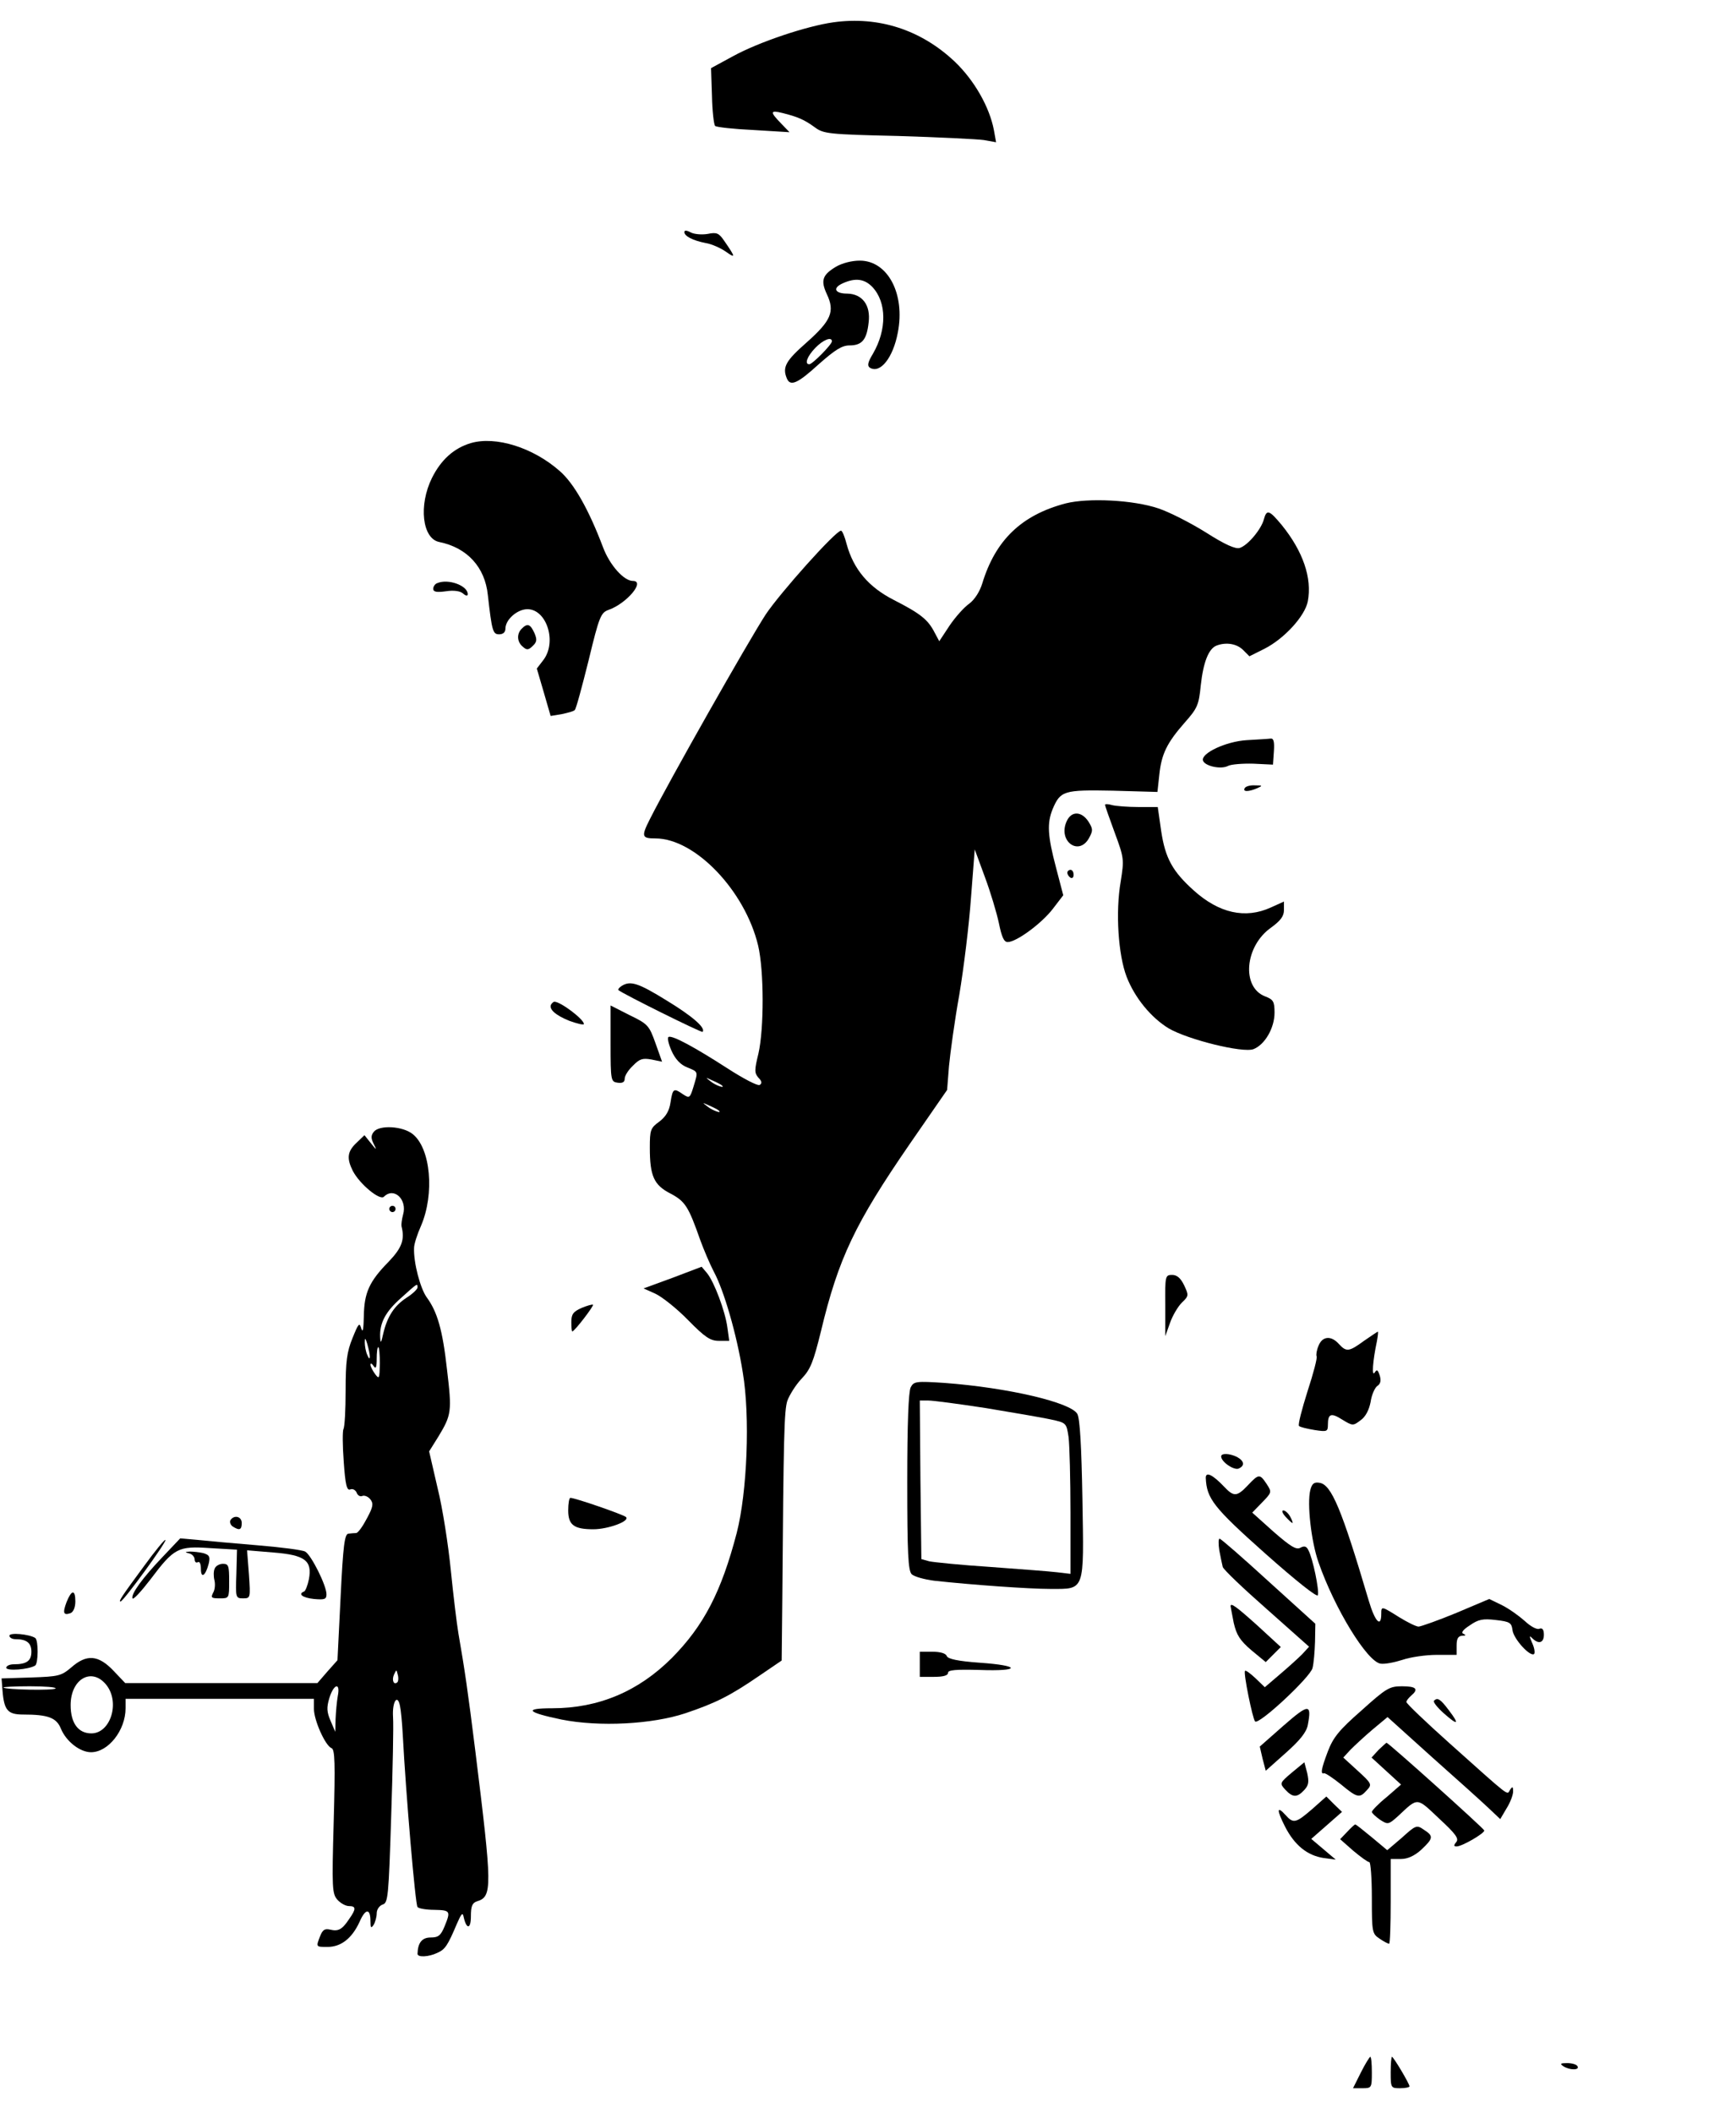 <?xml version="1.0" standalone="no"?>
<!DOCTYPE svg PUBLIC "-//W3C//DTD SVG 20010904//EN"
 "http://www.w3.org/TR/2001/REC-SVG-20010904/DTD/svg10.dtd">
<svg version="1.0" xmlns="http://www.w3.org/2000/svg"
 width="553pt" height="673pt" viewBox="0 0 553 673"
 preserveAspectRatio="xMidYMid meet">

<g transform="translate(0,673) scale(0.1,-0.1)"
fill="#000000" stroke="none">
<path d="M2655 6659 c-86 -12 -238 -63 -320 -108 l-70 -38 3 -89 c1 -48 6 -91
10 -95 4 -4 59 -10 122 -13 l115 -7 -27 28 c-36 37 -35 43 5 33 48 -12 69 -21
102 -45 28 -21 43 -23 265 -28 129 -4 253 -10 274 -13 l39 -7 -7 39 c-14 73
-62 158 -125 218 -107 101 -242 145 -386 125z"/>
<path d="M2180 5991 c0 -13 27 -27 68 -35 19 -3 48 -16 65 -28 31 -22 30 -17
-6 35 -17 25 -24 28 -53 22 -19 -3 -43 -1 -54 5 -13 7 -20 7 -20 1z"/>
<path d="M2662 5880 c-43 -26 -48 -44 -28 -87 26 -55 14 -84 -65 -154 -66 -58
-77 -78 -63 -113 11 -28 34 -18 102 44 52 46 74 60 98 60 40 0 55 18 61 73 7
55 -20 91 -68 92 -40 0 -48 18 -14 33 40 18 69 14 94 -12 46 -49 46 -136 2
-212 -17 -28 -19 -39 -10 -45 33 -20 74 32 89 112 24 123 -32 229 -121 229
-26 0 -57 -8 -77 -20z m-12 -237 c0 -10 -62 -73 -72 -73 -16 0 -7 25 19 52 25
26 53 37 53 21z"/>
<path d="M1500 5319 c-54 -16 -95 -53 -124 -111 -43 -87 -31 -193 23 -204 89
-18 146 -80 155 -169 13 -115 16 -125 36 -125 13 0 20 7 20 18 0 29 38 62 70
62 62 0 95 -106 50 -163 l-20 -26 22 -75 22 -76 36 6 c19 4 38 9 41 13 4 3 23
74 44 158 34 141 39 152 64 161 57 20 118 92 77 92 -29 0 -74 51 -95 107 -45
119 -92 203 -138 243 -85 75 -204 112 -283 89z"/>
<path d="M3395 5127 c-141 -37 -224 -117 -266 -255 -8 -26 -24 -51 -41 -64
-16 -11 -44 -42 -63 -70 l-33 -50 -15 28 c-21 41 -45 60 -129 103 -81 41 -129
98 -151 178 -6 24 -14 43 -18 43 -17 0 -194 -198 -240 -267 -57 -88 -307 -529
-368 -650 -29 -57 -27 -63 17 -63 126 0 285 -166 327 -341 19 -81 19 -265 1
-344 -13 -53 -13 -62 0 -77 11 -11 12 -18 4 -23 -6 -4 -52 20 -103 53 -104 67
-174 105 -187 100 -5 -2 -1 -21 9 -44 12 -27 29 -45 50 -53 36 -15 35 -12 20
-62 -11 -36 -13 -37 -33 -24 -30 21 -33 19 -40 -25 -4 -28 -15 -46 -36 -62
-28 -20 -30 -27 -30 -83 0 -90 13 -119 66 -146 47 -25 57 -41 95 -149 11 -30
30 -75 43 -100 32 -59 73 -200 92 -320 24 -141 14 -382 -19 -511 -49 -188
-105 -296 -207 -399 -106 -106 -233 -160 -381 -160 -92 0 -81 -13 30 -36 121
-24 288 -15 394 20 98 33 143 56 235 119 l72 49 2 192 c4 525 6 603 16 635 7
19 27 51 45 70 29 30 38 54 62 151 56 234 109 344 283 597 l119 172 6 76 c4
42 18 145 33 228 14 84 31 222 37 307 l12 155 32 -87 c18 -48 38 -115 45 -148
9 -44 16 -60 28 -60 28 0 109 60 144 106 l33 43 -23 88 c-27 102 -29 141 -11
186 25 59 35 62 192 59 l142 -4 6 55 c7 66 24 101 81 166 40 45 45 56 51 118
8 74 25 117 50 127 31 12 65 6 85 -14 l20 -20 48 24 c63 32 129 104 138 151
14 74 -15 159 -83 243 -40 48 -48 51 -57 18 -8 -31 -51 -83 -77 -91 -13 -4
-46 10 -107 49 -48 30 -116 65 -152 77 -80 27 -223 34 -295 16z m-1096 -1853
c14 -12 -19 -1 -35 12 -18 14 -18 14 6 3 14 -6 27 -13 29 -15z m-10 -80 c14
-12 -19 -1 -35 12 -18 14 -18 14 6 3 14 -6 27 -13 29 -15z"/>
<path d="M1393 4873 c-7 -2 -13 -11 -13 -18 0 -10 11 -12 40 -8 25 4 46 1 55
-7 9 -8 15 -9 15 -2 0 27 -62 50 -97 35z"/>
<path d="M1662 4728 c-17 -17 -15 -43 4 -58 12 -11 18 -10 31 3 14 13 14 21 5
42 -13 28 -22 31 -40 13z"/>
<path d="M3972 4373 c-67 -4 -147 -42 -140 -65 6 -18 58 -29 80 -17 10 5 46 8
81 7 l62 -3 3 43 c2 30 -1 41 -10 40 -7 -1 -42 -3 -76 -5z"/>
<path d="M3965 4220 c-7 -12 12 -12 40 0 18 8 17 9 -7 9 -15 1 -30 -3 -33 -9z"/>
<path d="M3520 4167 c0 -3 14 -43 31 -89 30 -81 30 -85 19 -155 -17 -97 -8
-234 19 -304 26 -67 78 -130 134 -164 62 -36 236 -79 270 -66 36 14 67 67 67
116 0 36 -4 42 -30 52 -76 29 -65 160 19 219 30 22 41 36 41 56 l0 27 -42 -19
c-81 -37 -165 -18 -245 54 -68 61 -91 103 -104 189 l-11 77 -62 0 c-33 0 -71
3 -83 6 -13 4 -23 4 -23 1z"/>
<path d="M3398 4115 c-29 -63 38 -113 71 -54 13 24 13 29 -2 53 -22 33 -54 34
-69 1z"/>
<path d="M3400 3951 c0 -6 5 -13 10 -16 6 -3 10 1 10 9 0 9 -4 16 -10 16 -5 0
-10 -4 -10 -9z"/>
<path d="M1980 3590 c-8 -5 -12 -11 -10 -13 12 -11 264 -136 268 -133 11 12
-31 49 -113 99 -92 57 -117 65 -145 47z"/>
<path d="M1756 3532 c-9 -15 13 -35 58 -53 25 -9 46 -14 46 -10 0 15 -74 71
-94 71 -3 0 -7 -4 -10 -8z"/>
<path d="M1945 3406 c0 -118 1 -121 23 -124 15 -2 22 2 22 13 0 9 11 27 26 41
21 22 31 25 59 20 l34 -7 -21 59 c-20 56 -24 61 -82 89 l-61 31 0 -122z"/>
<path d="M1191 3126 c-9 -11 -10 -20 -1 -38 11 -22 10 -22 -9 2 l-20 25 -25
-24 c-30 -28 -32 -50 -12 -90 22 -42 86 -95 99 -82 32 32 75 -9 61 -57 -4 -15
-6 -31 -5 -37 11 -43 1 -69 -41 -113 -62 -63 -78 -99 -79 -174 -1 -40 -3 -54
-8 -39 -6 21 -9 17 -28 -30 -18 -44 -22 -74 -22 -167 0 -62 -3 -117 -7 -123
-3 -6 -3 -53 1 -104 5 -74 10 -93 21 -88 8 3 16 -2 20 -10 3 -9 11 -14 18 -11
7 3 19 -2 26 -11 10 -13 9 -23 -11 -60 -13 -25 -28 -46 -34 -47 -5 0 -17 -1
-25 -2 -12 -1 -17 -35 -25 -202 l-10 -201 -32 -36 -32 -37 -306 0 -306 0 -38
40 c-48 50 -85 53 -134 10 -32 -27 -40 -29 -128 -32 l-94 -3 3 -39 c5 -63 17
-76 66 -76 79 0 106 -10 120 -45 17 -41 61 -75 96 -75 55 0 110 70 110 140 l0
30 300 0 300 0 0 -32 c0 -36 36 -117 56 -125 11 -4 12 -48 7 -234 -6 -212 -5
-230 12 -249 10 -11 26 -20 37 -20 22 0 23 -9 1 -40 -23 -35 -35 -41 -61 -35
-17 4 -24 0 -32 -20 -14 -36 -14 -35 24 -35 42 0 77 27 101 79 19 44 35 45 35
3 0 -21 2 -24 10 -12 5 8 10 25 10 37 0 12 8 24 19 28 17 5 19 24 27 278 5
150 8 293 6 319 -3 49 14 75 22 36 3 -13 7 -54 9 -93 10 -189 40 -541 47 -548
4 -5 29 -9 54 -9 51 -1 52 -4 32 -53 -12 -29 -20 -35 -44 -35 -28 0 -41 -17
-42 -52 0 -12 36 -10 63 3 25 11 33 23 63 94 14 32 18 36 21 20 9 -40 23 -39
23 2 0 32 4 43 19 48 50 15 49 43 -5 480 -24 192 -33 254 -54 375 -5 30 -16
120 -24 200 -8 80 -26 197 -42 261 l-27 117 30 48 c41 68 43 79 27 212 -14
127 -31 185 -65 231 -20 28 -42 110 -40 157 0 12 10 43 22 70 44 102 31 248
-27 293 -32 25 -105 29 -123 7z m139 -496 c0 -5 -15 -20 -34 -32 -40 -26 -62
-60 -75 -114 -7 -32 -9 -34 -10 -12 -2 45 17 81 67 125 52 47 52 47 52 33z
m-152 -220 c0 -9 -3 -7 -8 5 -5 11 -8 29 -8 40 0 16 2 15 8 -5 4 -14 8 -32 8
-40z m32 -22 c-1 -49 -2 -51 -15 -34 -8 11 -15 25 -15 30 0 6 5 4 10 -4 7 -11
10 -5 10 23 0 20 2 37 5 37 3 0 5 -24 5 -52z m56 -1015 c-11 -11 -19 6 -11 24
8 17 8 17 12 0 3 -10 2 -21 -1 -24z m-927 -9 c44 -56 13 -154 -48 -154 -42 0
-66 33 -66 90 0 84 68 122 114 64z m-162 -11 c-7 -7 -159 -4 -166 3 -2 2 35 4
84 4 49 0 85 -3 82 -7z m899 -24 c-3 -17 -6 -50 -7 -73 l-1 -41 -15 35 c-12
28 -13 42 -4 72 14 46 36 52 27 7z"/>
<path d="M1240 2880 c0 -5 5 -10 10 -10 6 0 10 5 10 10 0 6 -4 10 -10 10 -5 0
-10 -4 -10 -10z"/>
<path d="M2143 2661 l-93 -34 38 -17 c21 -10 68 -47 104 -84 54 -55 71 -66 98
-66 l33 0 -6 43 c-7 52 -42 145 -65 173 l-17 20 -92 -35z"/>
<path d="M3712 2573 l0 -98 15 42 c8 23 25 52 38 65 22 21 22 23 7 55 -11 23
-23 33 -38 33 -22 0 -23 -3 -22 -97z"/>
<path d="M1853 2565 c-27 -12 -33 -20 -33 -45 0 -16 1 -30 3 -30 7 0 69 81 66
85 -2 2 -19 -3 -36 -10z"/>
<path d="M4345 2460 c-48 -35 -56 -36 -80 -10 -25 28 -53 25 -65 -6 -6 -14 -8
-29 -6 -33 3 -4 -10 -54 -29 -112 -18 -57 -31 -107 -27 -110 4 -4 26 -9 50
-13 39 -6 42 -5 42 17 0 35 10 39 46 16 33 -20 34 -20 58 -2 16 11 27 33 32
58 3 22 13 45 21 51 11 7 13 18 8 34 -6 18 -9 20 -16 9 -10 -15 -6 38 7 99 3
17 5 32 3 31 -2 0 -22 -14 -44 -29z"/>
<path d="M2901 2312 c-7 -14 -11 -115 -11 -301 0 -229 3 -282 14 -294 8 -8 41
-17 73 -21 119 -13 300 -26 369 -26 111 0 107 -11 102 287 -3 168 -8 255 -16
270 -20 37 -222 84 -423 99 -91 6 -98 5 -108 -14z m239 -66 c85 -14 178 -30
206 -36 51 -11 51 -11 58 -57 3 -25 6 -133 6 -240 l0 -195 -42 5 c-24 3 -119
10 -213 17 -93 6 -181 15 -195 18 l-25 7 -3 253 -2 252 27 0 c16 0 98 -11 183
-24z"/>
<path d="M3890 2092 c0 -17 39 -44 55 -39 21 9 19 24 -4 37 -24 12 -51 13 -51
2z"/>
<path d="M3841 2023 c3 -65 24 -93 188 -239 99 -88 167 -142 169 -134 5 15
-16 117 -30 143 -6 13 -13 15 -26 8 -13 -7 -31 4 -85 51 l-68 61 31 32 c31 32
32 33 15 59 -22 33 -25 33 -60 -4 -35 -37 -45 -37 -76 -4 -36 38 -59 49 -58
27z"/>
<path d="M4174 1985 c-11 -43 3 -165 26 -230 51 -147 155 -317 198 -323 13 -2
44 4 69 12 26 9 75 16 110 16 l63 0 0 30 c0 22 5 30 18 31 11 0 13 2 4 6 -9 3
-2 13 20 27 27 19 42 22 83 17 45 -5 50 -9 53 -32 3 -28 57 -87 69 -76 3 4 1
19 -6 34 -10 23 -10 26 0 16 20 -20 37 -15 37 11 0 17 -5 23 -15 19 -8 -3 -28
8 -46 25 -18 16 -50 39 -72 50 l-41 20 -104 -44 c-58 -24 -112 -43 -121 -44
-8 0 -36 14 -62 30 -56 35 -57 36 -57 11 0 -46 -20 -26 -40 42 -86 291 -119
370 -157 375 -17 3 -24 -3 -29 -23z"/>
<path d="M1810 1920 c0 -46 18 -60 80 -60 47 0 118 26 104 39 -9 8 -162 61
-177 61 -4 0 -7 -18 -7 -40z"/>
<path d="M4095 1900 c10 -11 20 -20 22 -20 2 0 -1 9 -7 20 -6 11 -16 20 -22
20 -6 0 -3 -9 7 -20z"/>
<path d="M734 1889 c-3 -6 0 -15 7 -20 22 -14 29 -11 29 11 0 21 -24 27 -36 9z"/>
<path d="M459 1743 c-73 -99 -82 -113 -75 -113 9 0 148 191 143 196 -2 3 -33
-35 -68 -83z"/>
<path d="M519 1773 c-65 -68 -102 -119 -97 -133 2 -6 27 21 57 60 76 101 88
107 191 100 l85 -5 -2 -77 c-3 -76 -2 -78 21 -78 24 0 24 1 19 76 l-6 77 84
-7 c101 -8 124 -26 113 -85 -4 -20 -11 -37 -15 -39 -21 -8 -6 -20 31 -24 34
-3 40 -1 40 15 0 28 -49 126 -68 136 -9 5 -78 14 -152 20 -74 6 -160 14 -190
17 l-56 5 -55 -58z"/>
<path d="M3884 1793 c4 -21 9 -45 11 -53 3 -9 66 -69 140 -134 l135 -120 -22
-24 c-13 -13 -45 -42 -71 -64 l-48 -41 -29 28 c-17 16 -32 27 -34 24 -6 -5 24
-152 32 -161 12 -12 176 141 183 170 4 15 7 53 8 84 l1 57 -149 135 c-82 75
-152 136 -156 136 -4 0 -4 -17 -1 -37z"/>
<path d="M603 1783 c9 -2 17 -11 17 -19 0 -8 5 -12 10 -9 6 4 10 -6 10 -21 0
-33 15 -22 25 17 5 22 2 27 -17 33 -13 3 -32 5 -43 5 -17 -1 -17 -2 -2 -6z"/>
<path d="M684 1735 c-4 -8 -4 -25 -1 -37 3 -12 2 -30 -4 -40 -8 -16 -6 -18 21
-18 30 0 30 0 30 55 0 49 -2 55 -20 55 -11 0 -23 -7 -26 -15z"/>
<path d="M212 1628 c-13 -35 -10 -43 13 -35 9 4 15 19 15 37 0 39 -12 38 -28
-2z"/>
<path d="M3920 1615 c0 -2 5 -26 10 -53 9 -39 20 -56 56 -87 l46 -38 24 24 24
24 -74 68 c-69 62 -86 74 -86 62z"/>
<path d="M30 1521 c0 -6 9 -11 19 -11 36 0 51 -12 51 -40 0 -29 -15 -40 -56
-40 -13 0 -24 -5 -24 -11 0 -11 71 -6 92 7 10 6 11 81 0 88 -19 12 -82 18 -82
7z"/>
<path d="M2930 1430 l0 -40 45 0 c29 0 45 4 45 13 0 9 25 11 100 9 133 -5 133
14 1 23 -70 5 -101 12 -105 21 -3 9 -21 14 -46 14 l-40 0 0 -40z"/>
<path d="M4337 1283 c-72 -63 -90 -86 -107 -130 -22 -58 -24 -74 -12 -70 4 1
28 -15 53 -35 53 -44 60 -45 83 -19 17 18 16 21 -29 62 l-46 42 23 25 c13 13
44 42 70 64 l48 40 142 -128 c79 -70 160 -143 180 -162 l37 -35 20 34 c12 19
21 43 21 54 0 16 -2 17 -10 5 -10 -17 5 -28 -192 148 -76 68 -138 127 -138
132 0 4 7 13 15 20 25 21 17 30 -29 30 -40 0 -50 -6 -129 -77z"/>
<path d="M4568 1314 c-4 -3 10 -21 30 -39 46 -41 53 -38 17 9 -27 36 -36 41
-47 30z"/>
<path d="M4089 1235 l-76 -67 9 -39 10 -38 64 57 c45 40 66 66 70 89 13 68 3
68 -77 -2z"/>
<path d="M4391 1157 l-22 -24 47 -43 47 -43 -46 -40 c-26 -21 -47 -43 -47 -47
0 -4 12 -15 26 -25 25 -16 27 -16 58 12 64 60 58 60 130 -8 53 -49 64 -64 55
-75 -9 -11 -8 -14 1 -14 18 0 91 43 88 51 -3 8 -305 279 -311 279 -2 0 -13
-11 -26 -23z"/>
<path d="M4115 1085 c-39 -33 -39 -34 -21 -54 24 -26 38 -26 61 -1 14 15 15
26 9 54 l-9 34 -40 -33z"/>
<path d="M4180 969 c-52 -45 -60 -47 -85 -19 -28 31 -29 17 -1 -38 30 -58 70
-91 123 -99 l38 -5 -39 33 -39 33 49 43 49 43 -25 24 -25 25 -45 -40z"/>
<path d="M4291 896 l-22 -23 42 -37 c24 -20 46 -36 51 -36 4 0 8 -51 8 -114 0
-110 1 -114 25 -130 13 -9 27 -16 30 -16 3 0 5 61 5 135 l0 135 33 0 c21 0 43
10 65 30 38 36 39 43 8 63 -23 16 -26 15 -70 -25 l-47 -40 -49 41 c-27 22 -50
41 -53 41 -2 0 -14 -11 -26 -24z"/>
<path d="M4335 130 l-25 -50 30 0 c29 0 30 1 30 50 0 28 -2 50 -5 50 -2 0 -16
-22 -30 -50z"/>
<path d="M4430 130 c0 -49 1 -50 30 -50 17 0 30 3 30 6 0 8 -51 94 -56 94 -2
0 -4 -22 -4 -50z"/>
<path d="M4980 150 c20 -13 53 -13 45 0 -3 6 -18 10 -33 10 -21 0 -24 -2 -12
-10z"/>
</g>
</svg>
